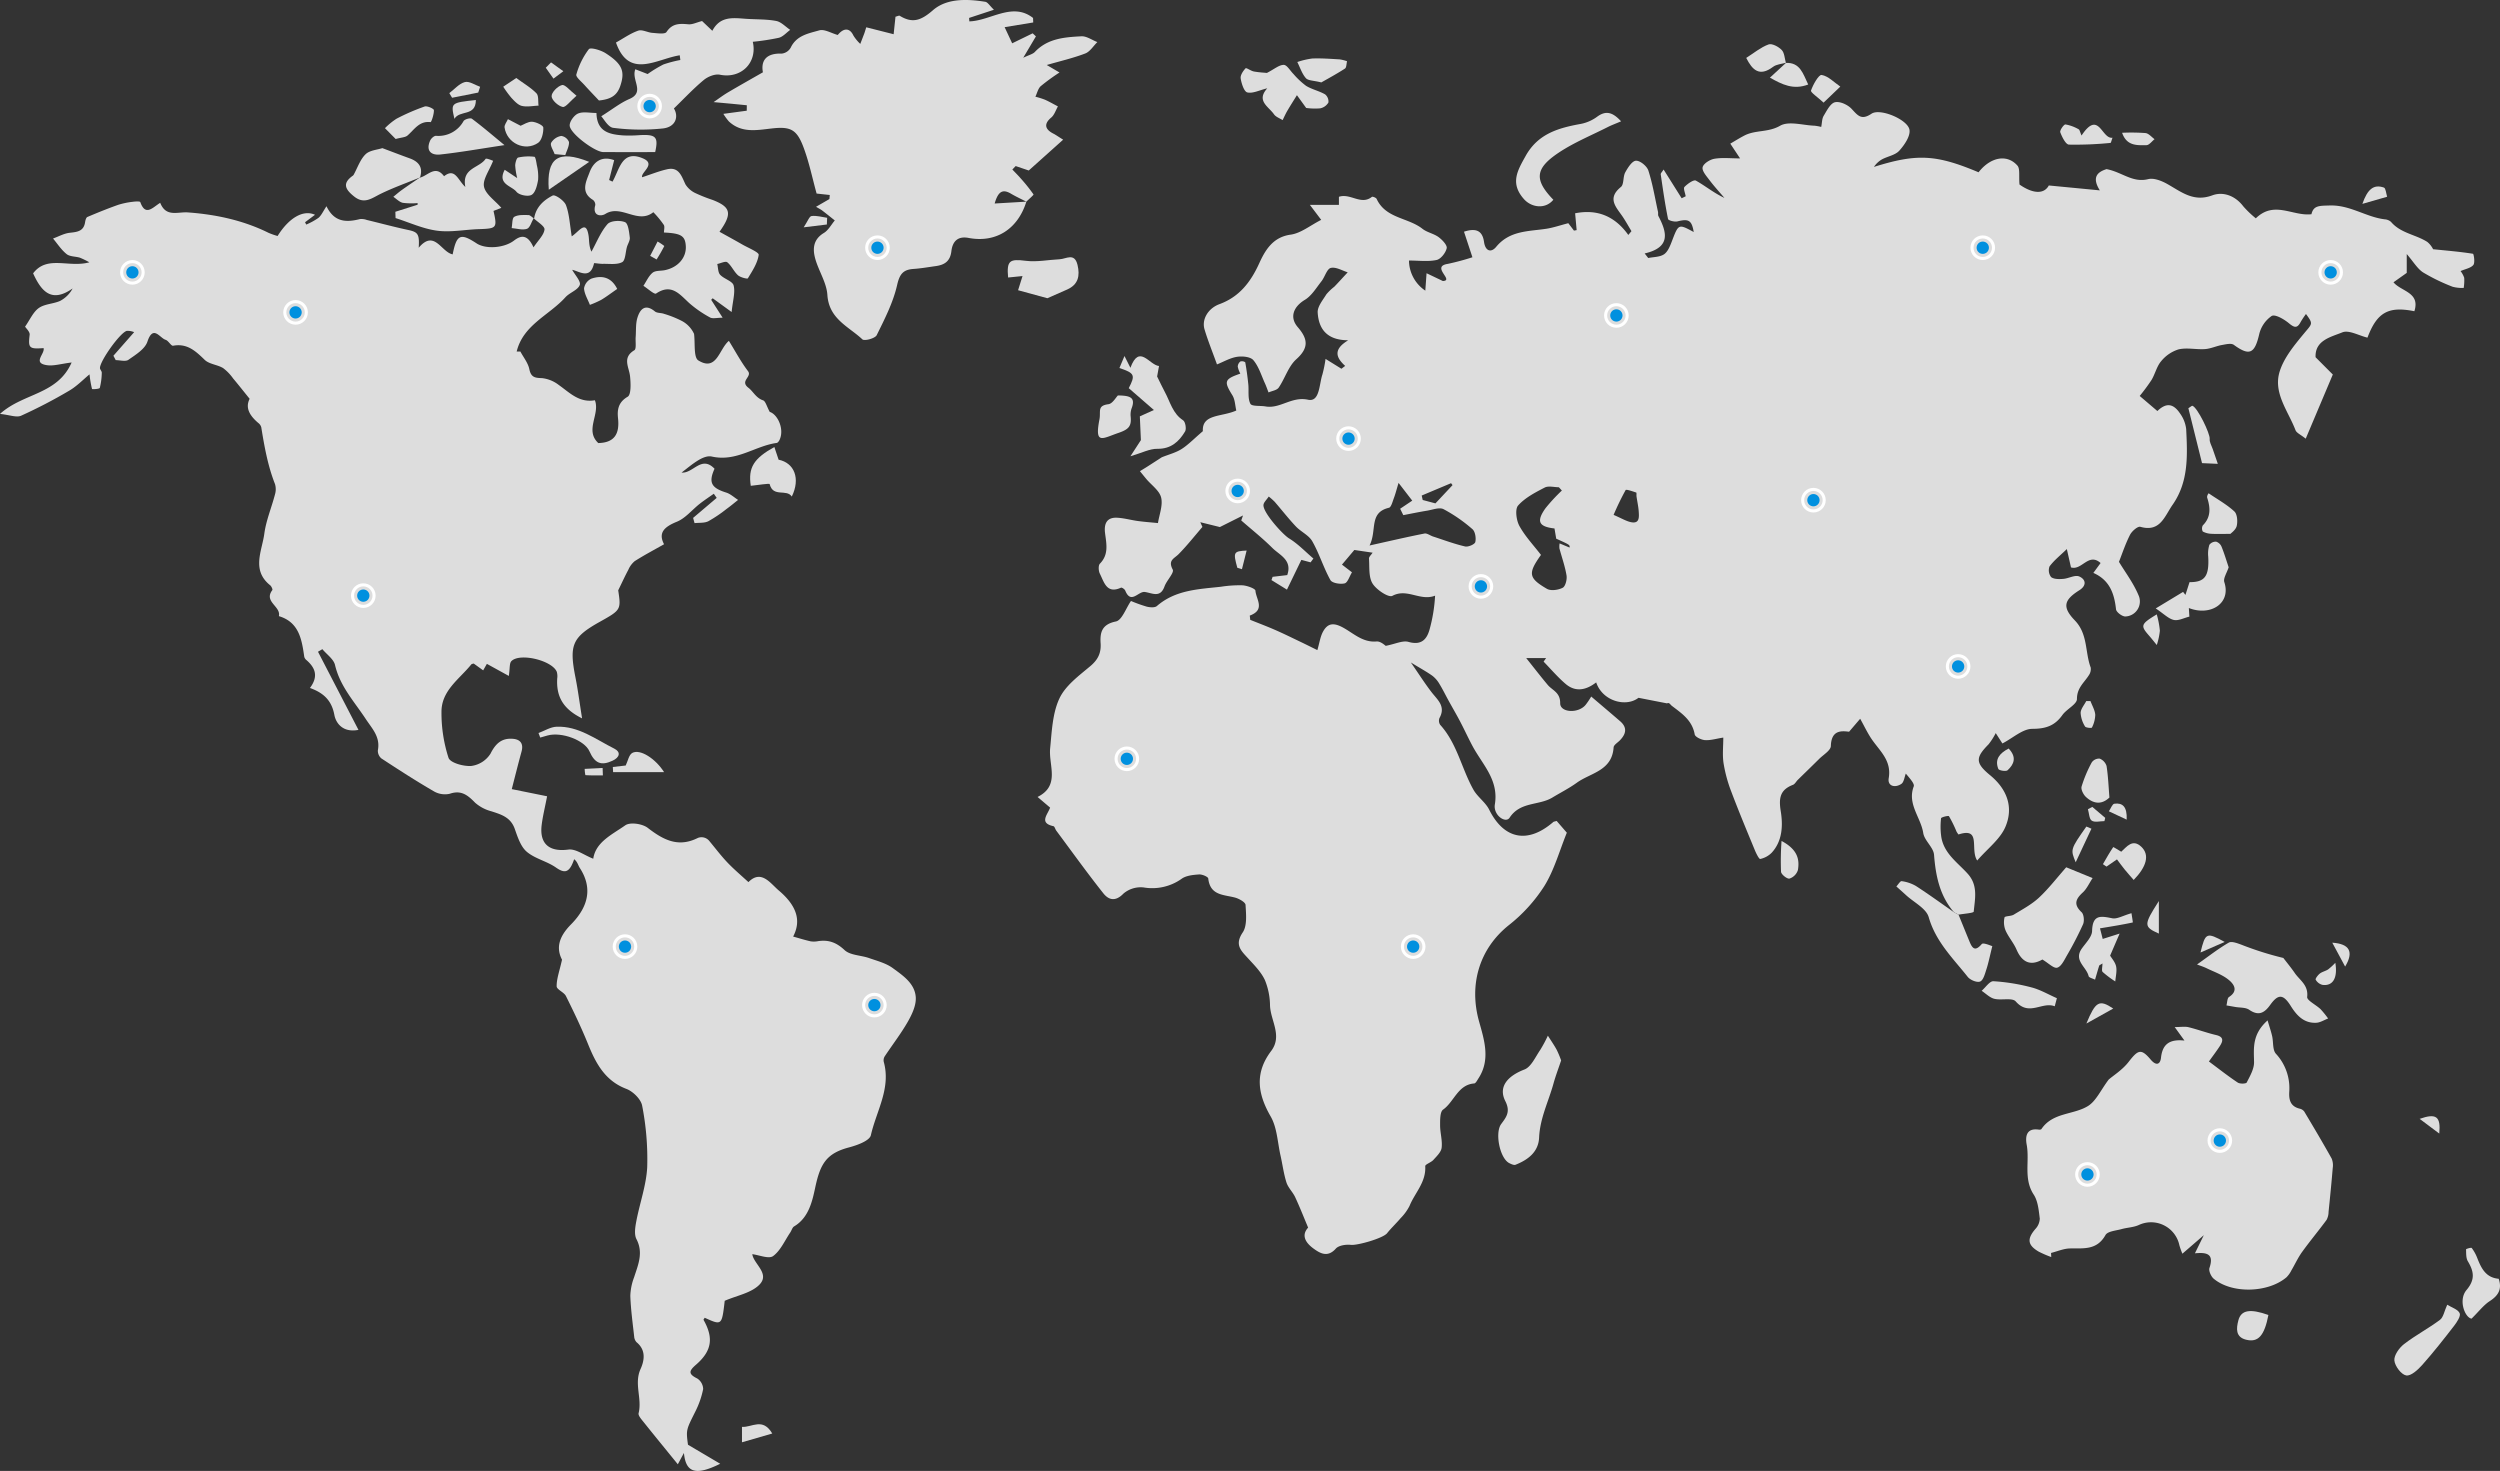 <svg xmlns="http://www.w3.org/2000/svg" xmlns:xlink="http://www.w3.org/1999/xlink" width="812" height="477.753" viewBox="0 0 812 477.753">
  <rect x="0" y="0" width="812" height="477.753" fill="#333333" stroke="none"/>
  <defs>
    <clipPath id="clip-path">
      <rect id="Rectangle_3076" data-name="Rectangle 3076" width="812" height="477.753" fill="none"/>
    </clipPath>
  </defs>
  <g id="Group_7086" data-name="Group 7086" transform="translate(-968 -5895.54)">
    <g id="Group_6997" data-name="Group 6997" transform="translate(968 5895.537)">
      <g id="Group_2361" data-name="Group 2361" transform="translate(0 0.003)" clip-path="url(#clip-path)">
        <path id="Path_1719" data-name="Path 1719" d="M1426.87,372.276c-4.6-5.342-5.924-11.744-6.458-18.64-.188-2.433-3.121-4.586-3.508-7.075-.79-5.089-5.246-9.391-3.093-15.13.275-.733-.64-1.928-2.57-4.172-.46,1.146-.6,2.772-1.443,3.342-2.014,1.371-4.556.776-4.108-1.852.972-5.7-2.815-8.739-5.454-12.559-1.388-2.007-2.429-4.262-3.817-6.745l-3.608,4.217c-2.666-.353-5.761-.468-5.918,4.646-.044,1.436-2.439,2.825-3.8,4.185-2.29,2.283-4.622,4.521-6.926,6.789-.541.532-.941,1.373-1.575,1.619-4.111,1.59-4.687,4.158-3.973,8.571.731,4.517.6,9.655-2.954,13.5a7.439,7.439,0,0,1-3.713,2.015c-.367.081-1.3-1.772-1.736-2.837-2.613-6.34-5.261-12.669-7.68-19.087a45.941,45.941,0,0,1-2.489-9.163c-.411-2.683-.085-5.482-.085-8.343-2.362.368-4.19.956-5.966.826-1.193-.088-3.178-1.033-3.325-1.865-.811-4.6-4.2-6.8-7.42-9.267-.548-.421-.833-1.2-1.558-.8l-9.278-1.814c-4.02,3.14-11.665,1.139-13.742-5-3.2,2.471-6.649,3.284-9.919.5-2.573-2.189-4.787-4.816-7.16-7.249l.806-1.144h-6.45c2.624,3.283,4.744,6.032,6.97,8.689,1.534,1.832,4.092,2.408,4.061,5.978-.026,3.038,5.812,3.414,8.218.574a24.943,24.943,0,0,0,1.864-2.754c3.34,2.848,6.379,5.413,9.389,8.014,2.421,2.092,1.916,4.174-.09,6.226-.721.738-1.975,1.47-2.028,2.27-.5,7.647-7.463,8.247-11.945,11.481-2.51,1.812-5.3,3.218-7.957,4.825-4.369,2.645-10.411,1.25-13.87,6.527-1.319,2.013-5.375-.854-4.8-4.3,1.321-7.95-3.979-12.893-7.184-18.836-1.444-2.677-2.7-5.454-4.118-8.148-1.2-2.285-2.508-4.51-3.752-6.77-.983-1.787-1.872-3.633-2.938-5.366a9.118,9.118,0,0,0-2.269-2.643c-1.809-1.3-3.781-2.367-7.019-4.347,2.683,3.88,4.569,6.845,6.7,9.618,1.934,2.518,4.73,4.595,2.591,8.426a2.419,2.419,0,0,0,.23,2.2c5.493,6.043,6.94,14.2,10.8,21.073,1.34,2.384,3.915,4.08,5.122,6.5,4.779,9.593,12.5,11.183,20.8,4.013.205-.178.554-.185,1.117-.358l3.3,3.818c-2.4,5.9-4.072,12.078-7.274,17.272a51.36,51.36,0,0,1-11.586,12.775c-9.543,7.635-12.994,19.233-9.665,31.192,1.641,5.894,3.832,12.44-.182,18.558-.4.611-.88,1.605-1.382,1.645-5.319.413-6.5,5.953-10.108,8.5-1.013.715-.964,3.348-.966,5.1,0,2.432.779,4.91.5,7.28-.168,1.419-1.617,2.764-2.688,3.96-.754.841-2.682,1.43-2.644,2.038.325,5.188-3.374,8.642-5.1,12.909a15.933,15.933,0,0,1-2.879,3.958c-1.423,1.68-3.046,3.19-4.419,4.908-1.313,1.641-9.611,4.006-11.734,3.774-1.62-.177-3.957.153-4.919,1.232-2.658,2.984-5.13,1.5-7.236-.034-2.343-1.709-4.177-4.146-1.746-6.8-1.467-3.481-2.736-6.738-4.213-9.894-.782-1.671-2.276-3.05-2.827-4.767-.9-2.815-1.263-5.808-1.921-8.71-.973-4.285-1.11-9.092-3.2-12.72-4.284-7.424-5.218-14.17.159-21.282,3.7-4.9-.154-9.781-.374-14.667a22.391,22.391,0,0,0-1.679-8.392c-1.249-2.645-3.477-4.865-5.491-7.067-2.281-2.493-4.4-4.36-1.7-8.372,1.485-2.2,1.093-5.934.923-8.94-.05-.887-2.131-2.041-3.456-2.393-3.679-.975-8.029-.636-8.659-6.179-.066-.584-1.991-1.4-3-1.326-1.92.137-4.139.343-5.634,1.4a16.48,16.48,0,0,1-12.369,2.819,8.664,8.664,0,0,0-6.544,2c-2.611,2.712-4.813,2.075-6.536-.1-5.272-6.639-10.219-13.544-15.283-20.354-.345-.464-.527-1.353-.914-1.438-4.768-1.051-1.911-3.722-1.083-6.033l-4.078-3.462c7.439-3.707,3.539-10.209,4.09-15.823.538-5.47.759-11.358,3-16.155,1.952-4.182,6.3-7.366,10.007-10.481,2.5-2.1,3.588-4.252,3.38-7.468-.231-3.582.453-6.153,4.962-7.071,1.972-.4,3.259-4.29,4.9-6.657a46.035,46.035,0,0,0,5.137,1.846c1.044.249,2.6.386,3.273-.2,6.046-5.246,13.491-5.461,20.778-6.265a38.928,38.928,0,0,1,7.061-.469c1.5.111,4.135,1.053,4.18,1.759.172,2.72,3.346,6.165-1.843,8.075q.075.69.15,1.381c2.7,1.087,5.426,2.111,8.091,3.279,2.784,1.22,5.514,2.567,8.259,3.88,1.823.871,3.629,1.778,5.452,2.673.7-2.366.949-4.4,1.866-6.046,1.518-2.731,3.433-2.919,6.425-1.3,3.406,1.84,6.43,4.934,10.929,4.539,1.335-.118,2.8,1.324,2.993,1.423,3.155-.616,5.508-1.822,7.382-1.287,3.961,1.131,5.855-.563,6.818-3.914a51.111,51.111,0,0,0,1.827-11.1c-4.849,1.893-9.056-2.519-13.88.065-1.216.651-5.174-1.961-6.434-4-1.313-2.12-.963-5.349-1.16-8.106-.04-.569.715-1.2,1.182-1.919l-5.936-.877-4.021,4.755,3.251,2.5c-.826,1.335-1.4,3.357-2.387,3.594-1.435.345-4.062-.081-4.619-1.08-2.245-4.03-3.6-8.575-5.879-12.583-1.13-1.988-3.684-3.082-5.337-4.832-2.417-2.56-4.59-5.358-6.9-8.026a21.039,21.039,0,0,0-1.909-1.688c-.7,1.079-1.656,1.886-1.716,2.755-.168,2.457,6.246,9.58,8.324,10.847,2.883,1.758,5.291,4.32,7.9,6.539l-.921,1.238-2.994-.806-4.681,9.667-5.026-3.1q.182-.53.364-1.061l4.753-.565c1.721-4.9-2.466-6.467-4.83-8.816-3.186-3.166-6.721-5.97-10.106-8.929l.573-1.621-7.516,3.764-6.355-1.573.688,1.536c-2.554,2.957-4.979,6.045-7.713,8.819-1.457,1.478-3.557,1.972-1.931,5.03.544,1.024-1.968,3.518-2.678,5.491-1.388,3.856-4.018,2.1-6.413,1.783-2.086-.273-4.478,4.119-6.334-.453-.184-.455-1.105-1.072-1.387-.943-4.658,2.14-5.479-1.813-6.865-4.564-.444-.882-.527-2.675.025-3.235,2.928-2.974,2.118-6.424,1.675-9.886-.4-3.1.561-5.241,4-5.031,2.241.136,4.449.764,6.686,1.07,2.071.283,4.159.431,6.493.664.416-2.718,1.645-5.723,1.036-8.274-.541-2.268-3.123-4.03-4.8-6.022-.709-.845-1.4-1.709-2.094-2.564.827-.508,1.661-1.006,2.479-1.529,1.6-1.023,3.2-2.061,4.635-2.991,2.262-.908,4.521-1.473,6.4-2.661,2.145-1.356,3.951-3.268,6.923-5.808-.321-5.657,6.1-4.561,10.86-6.708-.386-1.621-.4-3.545-1.256-4.93-2.8-4.53-2.673-5.242,2.567-7.057a8.1,8.1,0,0,1-.832-2.279,2.2,2.2,0,0,1,.855-1.664,1.853,1.853,0,0,1,1.58.264c.422,2.363.745,4.749.991,7.139.22,2.142-.224,4.583.677,6.331.47.912,3.214.569,4.919.868,4.759.835,8.48-3.339,13.823-2.176,3.8.827,3.582-5.03,4.641-8.162a40.468,40.468,0,0,0,1.031-5.1l5.156,3.2,1.217-.928c-2.986-2.7-3.978-5.333.99-8.327-7.084-.014-9.605-3.847-9.918-9.01-.116-1.918,1.675-4.036,2.826-5.918a16.646,16.646,0,0,1,2.559-2.449c1.264-1.3,2.473-2.649,4.366-4.69-1.711-.514-3.8-1.83-5.491-1.422-1.271.307-1.915,2.917-3.036,4.339-1.681,2.13-3.194,4.707-5.4,6.031-3.652,2.2-5.074,5.625-2.3,8.85,3.31,3.842,3.687,6.711-.479,10.449-2.558,2.294-3.661,6.208-5.7,9.192-.6.881-2.18,1.071-3.31,1.578-.383-.982-.719-1.985-1.157-2.941-1.177-2.566-2.006-5.454-3.757-7.53-.952-1.129-3.575-1.368-5.31-1.1-2.239.345-4.342,1.6-6.522,2.467-1.519-4.222-2.953-7.733-4.035-11.353-1-3.329,1.213-6.885,4.843-8.222,6.369-2.346,10.071-7.022,12.9-13.227,1.905-4.179,4.36-8.537,10.212-9.343,3.335-.459,6.392-3.014,9.933-4.806l-3.676-4.866h9.43v-2.622c3.719-1.262,7.187,2.83,10.705.024.227-.181,1.36.258,1.546.661,2.966,6.4,10.2,6.015,14.869,9.7,1.519,1.2,3.673,1.549,5.242,2.7,1.2.88,2.861,2.625,2.647,3.61-.326,1.5-1.918,3.535-3.284,3.826-2.789.594-5.785.178-8.965.178a11.9,11.9,0,0,0,5.3,9.778c.134-1.866.269-3.76.405-5.653l5.292,2.523c3.858-.127-4.013-4.681,1.579-5.558a79.332,79.332,0,0,0,8.027-2.154l-2.738-8.3c3.695-1.2,5.964-.538,6.508,3.313.425,3.009,2.29,3.615,3.95,1.6,4.408-5.343,10.512-4.978,16.325-5.876,2.216-.342,4.371-1.1,7.1-1.8l1.835,2.4.873-.15c-.156-1.729-.311-3.459-.493-5.469,7.074-1.4,12.83.825,17.273,7.034l1.024-1.226c-.922-1.532-1.79-3.1-2.778-4.588-2.075-3.122-5.317-5.975-.649-9.765,1.034-.839.63-3.31,1.407-4.736.837-1.536,2.237-3.734,3.479-3.795,1.341-.066,3.567,1.745,4.035,3.2,1.4,4.348,2.146,8.918,3.129,13.406.1.448-.061,1,.135,1.372,2.761,5.3,4.1,10.153-4.467,12.147l1.161,1.482c1.739-.362,3.762-.29,5.134-1.216,1.23-.83,1.951-2.677,2.541-4.217,2.177-5.688,2.121-5.71,7.1-3.011-.643-3.829-1.637-4.371-5.283-3.455-.946.237-2.964-.3-3.062-.782-.974-4.8-1.666-9.652-2.37-14.5-.05-.347.441-.774.927-1.565l5.865,9.33,1.312-.64c-.165-1.043-.827-2.577-.4-3.029.98-1.025,3-2.455,3.709-2.062,3.027,1.681,5.731,3.965,9.267,5.622-1.608-1.9-3.3-3.73-4.8-5.717-.987-1.311-2.53-3.025-2.28-4.227.245-1.181,2.345-2.51,3.8-2.763,2.568-.446,5.265-.125,8.369-.125l-3.177-4.792c1.534-.888,3.037-1.841,4.609-2.651,3.579-1.845,7.717-.941,11.552-3.157,2.818-1.628,7.376-.157,11.157-.024a15.531,15.531,0,0,1,2.21.4c.277-1.369.234-2.682.8-3.615,1.012-1.672,2.178-4.048,3.672-4.4,1.59-.374,4.113.793,5.374,2.124,2.02,2.133,3.132,3.86,6.488,1.6,2.787-1.881,11.787,1.9,12.33,5.218.339,2.062-1.638,4.943-3.3,6.785-1.315,1.46-3.767,1.82-5.633,2.825a7.758,7.758,0,0,0-2.6,2.445c13.888-4.351,20.092-4.086,33.971,1.749,3.845-4.933,9.235-6.023,12.623-2.174.909,1.033.425,3.335.68,6.156,4.428,3.077,7.988,3.159,9.52.3l16.568,1.592c-2.871-4.552-.389-6.08,2.175-6.9,4.987.928,8.444,4.53,13.521,3.253,1.849-.465,4.366.539,6.2,1.567,4.581,2.563,8.526,5.966,14.622,3.7,3.488-1.294,7.431.059,10.084,3.572a32.765,32.765,0,0,0,4.063,3.886c6-5.85,11.92-.622,18.064-1.326.668-2.894,2.594-2.737,5.922-2.843,6.6-.21,11.752,3.735,17.836,4.49a3.446,3.446,0,0,1,2.088.839c3.142,3.7,8,4.091,11.777,6.5a7.335,7.335,0,0,1,1.9,2.382c4.647.469,8.815.815,12.937,1.471.273.043.729,2.882.137,3.624-.817,1.025-2.552,1.292-4.159,2a7.371,7.371,0,0,1,1.187,2.2,15.181,15.181,0,0,1-.169,3.268,12.066,12.066,0,0,1-3.562-.363,61.7,61.7,0,0,1-9.606-4.654c-1.885-1.221-3.139-3.45-5.332-5.984v6.121l-4.309,3.055c2.532,3.036,8.748,3.223,6.787,9.4-8.547-1.735-12.17.466-15.236,8.579-2.83-.681-6.037-2.578-8.164-1.715-3.733,1.513-8.924,2.581-8.69,8.076l5.6,5.615-8.8,20.84c-1.644-1.327-2.972-1.854-3.32-2.768-2.356-6.183-7.292-12.055-5.16-18.991,1.393-4.528,4.776-8.6,7.876-12.353,2.745-3.325,3.125-3.069.687-6.39a28.573,28.573,0,0,0-1.724,2.593c-1.109,2.129-2.051,1.889-3.806.425-1.574-1.313-4.482-3.013-5.614-2.372a10,10,0,0,0-4.058,5.981c-1.465,6.287-3.165,7.088-8.237,3.4-.851-.62-2.584-.179-3.862.05-1.852.331-3.641,1.2-5.491,1.326-2.853.2-5.847-.538-8.567.087a11.747,11.747,0,0,0-5.669,3.838c-1.444,1.67-1.959,4.137-3.132,6.1a63.043,63.043,0,0,1-3.844,5.2l5.74,4.893c2.793-2.691,5.1-2.592,7.379.815a10.735,10.735,0,0,1,1.977,5.066c.417,8.5.84,17.054-4.409,24.561-2.617,3.742-4.021,9-10.474,7.165-.852-.242-2.75,1.41-3.363,2.608-1.5,2.934-2.535,6.116-3.588,8.769,2.007,3.334,4.676,6.848,6.335,10.8a4.883,4.883,0,0,1-4.279,6.945c-1.048,0-2.911-1.405-3.011-2.324-.56-5.141-2.079-9.5-7.365-11.827l2.354-3.209c-3.946-3.5-6.07,2.512-9.617,1.421-.38-1.679-.8-3.524-1.345-5.955-2.173,2.1-4.157,3.666-5.617,5.63a3.585,3.585,0,0,0,.511,3.469c.922.72,2.587.685,3.906.588,1.777-.13,3.84-1.381,5.217-.791,2.074.889,2.574,2.876.036,4.48-4.972,3.142-5.653,5.438-1.457,9.8,4.3,4.466,3.266,10.29,5.155,15.31a3.486,3.486,0,0,1-.632,2.535c-1.521,2.408-3.847,4.074-3.836,7.678.005,1.718-3.35,3.26-4.735,5.211-2.487,3.5-5.406,4.467-9.748,4.477-3.149.007-6.292,2.96-9.733,4.753l-2.162-3.368a21.89,21.89,0,0,1-2.311,3.623c-4.277,4.33-4.383,6.055.5,10.074,5.522,4.547,7.657,10.418,4.943,16.777-1.711,4.007-5.741,6.989-9.155,10.919-2.419-3.658,1.468-10.942-6.087-8.459a9.55,9.55,0,0,1-.634-.959,40.312,40.312,0,0,0-2.443-4.976c-.177-.272-2.526.309-2.57.663a23.177,23.177,0,0,0,.023,5.7c.709,5.642,5.306,8.615,8.654,12.346,3.4,3.791,2.314,8.092,1.933,12.268-.044.485-3.208.674-4.925,1l-1.507-.809M1250.93,238.6l-4.442-5.762c-.671,2.213-1.018,3.617-1.527,4.956-.425,1.12-.862,2.944-1.6,3.121-6.623,1.579-3.8,7.364-6.294,12.252,6.841-1.518,12.313-2.8,17.824-3.881.843-.165,1.856.655,2.807.966,3.454,1.126,6.875,2.408,10.4,3.23,1.007.235,3.13-.683,3.313-1.434.312-1.28-.033-3.42-.934-4.187a50.091,50.091,0,0,0-9.367-6.485c-1.355-.7-3.542.185-5.33.477-2.595.424-5.172.965-7.756,1.457l-1.02-2.078,3.928-2.633m48.6-3.279-.975-1.07c-1.55,0-3.367-.533-4.6.1-3.089,1.6-6.382,3.3-8.64,5.834-1.053,1.183-.587,4.793.407,6.614,1.841,3.374,4.577,6.242,7.023,9.427-4.245,5.958-4.139,7.49,1.923,11.013,1.288.749,3.686.394,5.135-.344.882-.449,1.449-2.69,1.243-3.973-.483-2.988-1.534-5.878-2.316-8.819a6.744,6.744,0,0,1,.058-1.61l3.245,1.353c.1-.882.1-.882-4.343-2.888-.171-1.006-.367-2.172-.561-3.318-5.147-.589-5.968-2.3-2.9-6.6a57.5,57.5,0,0,1,5.3-5.722m16.8,7.91c2.65,1.144,4.068,2.03,5.6,2.359,2.846.61,2.681-1.6,2.566-3.4-.105-1.641-.48-3.264-.716-4.9-.065-.452.053-1.267-.1-1.316-1.17-.375-3.246-1.133-3.45-.791a88.2,88.2,0,0,0-3.9,8.05M1254,236.943l.332,1.446,4.132,1.1,5.554-5.929-.48-.628L1254,236.943" transform="translate(-792.234 -75.992)" fill="#ddd"/>
        <path id="Path_1720" data-name="Path 1720" d="M173.477,216.515c.532-3.722,3.12-6.027,6.033-7.508.8-.405,3.763,1.651,4.32,3.129,1.1,2.929,1.222,6.241,1.871,10.13,2.513-1.7,4.637-5.444,5.462-.279.256,1.6.039,3.281.939,5.257,1.679-3.03,2.986-6.4,5.2-8.938,1-1.144,4.09-1.321,5.71-.644,1.035.433,1.319,3.206,1.543,4.981.121.961-.617,2.023-.919,3.054-.5,1.713-.485,4.383-1.552,4.944-1.739.914-4.173.493-6.317.554-.979.028-2.793-.33-2.824-.189-1.215,5.461-4.805,2.579-7.1,2.126.89,1.642,2.9,3.766,2.465,4.926-.638,1.683-3.277,2.457-4.663,3.992-5.288,5.861-13.717,8.953-15.829,17.627l1.2-.007c1,1.89,2.477,3.68,2.9,5.7.555,2.672,1.785,2.883,4.113,2.942a10.8,10.8,0,0,1,5.448,2.216c3.549,2.494,6.635,5.879,11.744,4.97,1.754,4.531-3.361,9.7,1.1,13.905,5.324-.121,6.952-3.046,6.416-8.051-.3-2.765.066-5.2,3.132-7,1.156-.677,1.007-4.375.771-6.623-.315-3.015-2.638-6.05,1.4-8.479.714-.43.313-2.783.425-4.249.161-2.1-.036-4.322.564-6.288.873-2.86,2.548-4.631,5.674-2.072.713.584,1.967.433,2.921.772a33.6,33.6,0,0,1,5.88,2.348,8.981,8.981,0,0,1,3.923,4.173c.4,2.977-.2,7.648,1.389,8.629,6,3.7,6.717-3.7,9.927-6.354,2.135,3.442,3.924,6.833,6.209,9.831,1.436,1.884-2.813,3.156.157,5.424,1.524,1.165,2.444,3.3,4.729,4.057.816.272,1.181,1.952,2.175,3.759,2.642.839,4.849,5.741,3.144,9.174-.184.371-.553.863-.888.91-7.062.966-13.049,6.212-21.043,4.422-2.92-.654-6.739,2.847-9.856,5.2,3.782.365,6.443-5.72,10.711-1.24-2.019,4.468-1.046,6.221,3.788,7.735,1.4.437,2.582,1.57,3.865,2.384-1.23.972-2.428,1.988-3.7,2.9a44.52,44.52,0,0,1-5.978,4.037c-1.28.636-2.962.434-4.464.609l-.471-1.7,7.662-6.5-.937-1.353c-1.534,1.091-3.113,2.124-4.593,3.286-2.479,1.947-4.621,4.675-7.4,5.806-4.088,1.662-6.141,3.573-4.169,7.314-3.425,1.944-6.562,3.594-9.544,5.5a7.534,7.534,0,0,0-2.07,2.831c-1.025,1.89-1.915,3.856-3.275,6.636.948,6.272.886,6.4-5.91,10.19-9.026,5.038-10.076,7.524-7.981,18.083.806,4.064,1.335,8.184,2.156,13.316-6.474-3.183-8.387-7.4-8.077-12.936a5.235,5.235,0,0,0-.142-2.193c-1.529-3.694-12.008-6.24-14.739-3.459-.685.7-.451,2.33-.839,4.809l-7.127-3.924-1.2,2.111c-1.023-.735-2.054-1.475-3.08-2.218-.266.094-.636.106-.791.3-3.862,4.792-9.765,8.5-9.673,15.546a47.289,47.289,0,0,0,2.283,14.771c.578,1.655,4.9,2.834,7.4,2.653a8.732,8.732,0,0,0,6.237-3.989c1.7-3.4,3.758-5.147,7.357-4.823,2.365.214,3.422,1.592,2.724,4.142-1.164,4.25-2.223,8.53-3.17,12.193l11.475,2.322c-.716,3.719-1.419,6.511-1.766,9.347-.76,6.223,2.6,8.779,8.669,7.965,2.39-.321,5.1,1.8,8.087,2.975.805-5.455,6.116-7.833,10.4-10.852,1.571-1.107,5.555-.522,7.295.822,5.054,3.906,9.889,6.477,16.247,3.287a3.245,3.245,0,0,1,3.729.946c1.955,2.348,3.8,4.806,5.9,7.014,2.116,2.227,4.483,4.207,6.828,6.378,4.176-4.2,7.115.394,9.884,2.739,6.156,5.215,7.19,10.065,4.644,14.943,1.814.507,3.718,1.111,5.658,1.549a6.856,6.856,0,0,0,2.441-.056c3.348-.493,5.9.372,8.578,2.881,1.86,1.744,5.3,1.672,7.97,2.609,2.65.931,5.536,1.659,7.744,3.285,3.263,2.4,7.152,4.962,7.435,9.466.161,2.571-1.195,5.49-2.541,7.855-2.246,3.945-5.056,7.556-7.564,11.351a2.462,2.462,0,0,0-.282,1.788c2.375,8.583-2.431,15.965-4.191,23.79-.408,1.813-4.488,3.277-7.115,3.97-7.275,1.918-9.3,5.276-10.924,12.847-.957,4.453-2.067,9.938-6.884,12.8-.6.355-.825,1.333-1.27,1.99-1.787,2.636-3.151,5.882-5.559,7.649-1.4,1.026-4.487-.331-6.77-.61.461,3.26,6.008,6.412,2.134,10.087-2.719,2.579-7.108,3.337-11.088,5.053-.929,8.041-.929,8.041-6.494,5.509-.134.24-.445.583-.376.706,3.289,5.828,2.731,10.05-2.452,14.545-2.355,2.043-2.539,3.02.4,4.479a4.219,4.219,0,0,1,1.922,3.434,28.781,28.781,0,0,1-2.615,7.447c-2.881,5.79-2.97,5.744-2.317,10.631l10.469,6.181c-7.974,3.942-11.17,2.94-11.783-3.511l-1.983,3.683c-3.965-4.882-7.618-9.339-11.214-13.843-.66-.827-1.713-2.007-1.526-2.749,1.193-4.741-1.533-9.553.632-14.342,1.3-2.871,1.785-6.193-1.3-8.72a3,3,0,0,1-.774-1.855c-.486-4.383-1.087-8.768-1.249-13.167a18.438,18.438,0,0,1,1.229-6.063c1.3-4.069,3.072-7.921.771-12.378-.8-1.542-.414-3.932-.053-5.833,1.115-5.883,3.238-11.677,3.542-17.581a90.13,90.13,0,0,0-1.636-19.9c-.369-2.123-2.972-4.677-5.119-5.493-6.906-2.626-9.894-8.21-12.457-14.537-2.151-5.309-4.632-10.488-7.184-15.613-.637-1.281-3.01-2.121-3.02-3.179-.023-2.445.912-4.9,1.745-8.635-1.859-3.586-1.256-7.235,2.9-11.443,5.966-6.034,6.9-12.155,2.886-18.337-.576-.888-.762-2.039-1.849-2.86-1.537,4.516-3.072,4.684-5.934,2.685-2.935-2.05-6.795-2.837-9.472-5.121-1.967-1.679-2.952-4.781-3.888-7.427-1.339-3.785-4.392-4.666-7.615-5.708A12.92,12.92,0,0,1,154.3,406.2c-2.385-2.449-4.509-4.175-8.24-2.883a7.117,7.117,0,0,1-5.217-.846c-5.765-3.35-11.381-6.972-16.962-10.635a3.228,3.228,0,0,1-1.147-2.655c.85-4.361-1.9-7.052-3.979-10.214-3.668-5.579-8.321-10.549-9.934-17.456-.454-1.945-2.7-3.457-4.117-5.167l-1.42.838,13.143,25.376c-5.112,1-7.343-2.258-7.818-4.825-.874-4.724-3.482-7.179-7.939-8.785,2.828-3.765,1.73-6.551-1.075-9a2.153,2.153,0,0,1-.77-1.112c-.806-5.673-1.7-11.261-8.247-13.221.748-3.171-5.005-4.66-2.128-8.452.169-.222-.288-1.239-.7-1.57-6.139-4.925-2.656-11.123-1.9-16.75.579-4.312,2.34-8.451,3.449-12.7a5.905,5.905,0,0,0,.03-3.395c-2.349-5.961-3.456-12.208-4.472-18.492a2.613,2.613,0,0,0-.936-1.357c-2.691-2.275-4.38-4.851-2.836-7.866-1.981-2.449-3.643-4.569-5.378-6.624a14.738,14.738,0,0,0-3.267-3.375c-1.876-1.115-4.5-1.242-5.974-2.676-2.957-2.877-5.7-5.408-10.232-4.567-.667.124-1.508-1.634-2.447-1.924-1.911-.591-4.038-4.994-5.912.609-.809,2.42-3.831,4.246-6.16,5.883-.947.665-2.723.11-4.121.11l-.76-1.424,6.736-7.664a5.493,5.493,0,0,0-2.384-.423c-2.158.558-8.653,9.655-8.719,12.038-.014.514.614,1.051.588,1.558a21.089,21.089,0,0,1-.642,4.931c-.109.365-2.481.5-2.527.342a34.569,34.569,0,0,1-.807-4.743c-2.009,1.647-4.092,3.839-6.589,5.3A163.329,163.329,0,0,1,6.854,280.52c-1.5.671-3.691-.258-6.854-.587,7.62-6.876,18.606-6.148,23.266-16.7-3.537.431-5.846,1.192-8,.879-4.875-.708-.594-3.692-1.112-5.55-4.739.356-5.036-.05-4.52-4.341.114-.948-1.15-2.067-1.49-2.63,1.6-2.277,2.632-4.759,4.469-6.055,1.9-1.342,4.683-1.317,6.9-2.3a9.625,9.625,0,0,0,4.073-4.049c-6.89,4.855-10.188.9-12.829-4.91,4.561-6,11.557-1.714,18.264-3.584a25.85,25.85,0,0,0-3.079-1.5c-1.434-.437-3.229-.311-4.3-1.164-1.718-1.368-2.97-3.342-4.419-5.06,1.813-.653,3.589-1.669,5.45-1.869,2.447-.262,4.54-.478,4.979-3.512.084-.58.331-1.448.735-1.62,3.274-1.393,6.577-2.728,9.928-3.918a25.088,25.088,0,0,1,4.719-1c.858-.127,2.424-.22,2.536.091,1.685,4.72,4.015,1.741,6.463.227,1.9,4.774,5.629,2.869,9.052,3.124,9.049.673,17.9,2.54,26.165,6.641a23.467,23.467,0,0,0,2.913,1.017c3.648-5.854,8.31-8.651,12.154-6.891l-3.234,2.415.382.763a21.382,21.382,0,0,0,3.975-2.187c.974-.827,1.529-2.165,2.6-3.769,2.548,5.282,6.511,5.271,10.866,4.174a4.968,4.968,0,0,1,2.2.276c4.492,1.081,8.956,2.294,13.472,3.26,3.122.668,3.719,1.316,3.417,5.776,5.119-6.069,7.3,1.426,11.033,2.147,1.278-6.493,2.528-7.007,7.764-3.572,3.034,1.99,9.011,1.5,12.135-.892,2.209-1.69,4.365-2.22,6.358,2.183,1.566-2.36,3.358-3.98,3.569-5.792.125-1.066-2.26-2.435-3.516-3.669Z" transform="translate(0 -145.496)" fill="#ddd"/>
        <path id="Path_1721" data-name="Path 1721" d="M878.277,65.5c-2.776,8.923-9.889,13.473-18.772,11.782-3.633-.691-5.226,1.278-5.579,4.306-.388,3.326-2.273,4.452-5.076,4.843-2.4.335-4.791.758-7.2.922-3.334.227-4.519,1.582-5.35,5.237-1.287,5.658-4.035,11.026-6.632,16.277-.522,1.055-3.99,1.98-4.649,1.362-4.452-4.176-10.865-6.6-11.369-14.436-.255-3.961-2.8-7.722-3.922-11.686-.922-3.255-.706-6.335,2.774-8.429,1.463-.881,2.388-2.687,3.557-4.072-1.365-1.081-2.718-2.177-4.1-3.235-.451-.345-.974-.592-2-1.2l4.351-2.516q.056-.659.113-1.318l-4.27-.464c-1.382-4.965-2.455-10.34-4.391-15.372-2.169-5.638-4.323-6.44-10.284-5.76-4.8.547-9.729,1.542-13.826-2.3a18.917,18.917,0,0,1-1.792-2.456l7.6-1.026q.01-.885.021-1.769c-1.7-.166-3.4-.336-5.1-.5-1.9-.178-3.792-.346-5.689-.519,1.534-1.047,3.018-2.181,4.61-3.126,3.584-2.127,7.221-4.161,11.406-6.559-.721-3.89,1.187-6.248,6.1-6.07a3.863,3.863,0,0,0,2.912-1.9c1.9-4.044,5.848-4.651,9.3-5.651,1.66-.481,3.842.9,6,1.5,1.908-2.352,3.885-2.381,5.093.2a13.741,13.741,0,0,0,2.222,2.7c.434-1.13.874-2.258,1.3-3.392.151-.4.265-.824.641-2.008l8.894,2.253c.162-1.533.379-3.592.6-5.688.575-.131,1.129-.452,1.4-.289,4.165,2.537,6.909,1.526,10.784-1.836C852.426-.57,858.984-.372,864.944.588c.787.127,1.416,1.264,2.8,2.581L859.68,5.826q.04.56.079,1.122c6.891-.192,13.982-6.389,20.69-1.115q.029.733.058,1.465l-9.286,1.527,2.451,5.244,6.657-3.244,1.054.992-4.122,6.948c1.895-.924,3.094-1.169,3.792-1.906,4.172-4.4,9.672-4.776,15.079-5.068,1.7-.092,3.468,1.214,5.2,1.879-1.293,1.269-2.376,3.105-3.92,3.7-3.926,1.505-8.057,2.454-12.516,3.744l4.148,2.433a65.038,65.038,0,0,0-6.1,4.445c-.876.8-1.172,2.261-1.731,3.423a26.318,26.318,0,0,1,3.094.968c1.444.644,2.819,1.447,4.223,2.182-.7,1.226-1.153,2.767-2.164,3.614-2.362,1.981-2.215,3.751.722,5.243.667.339,1.28.787,3.143,1.95L879.055,55.38l-4.246-1.439-1.084,1.116c.895.946,1.825,1.86,2.676,2.844a54.133,54.133,0,0,1,4.2,5.249c.113.17-1.513,1.542-2.333,2.356-1.651-.849-3.342-1.628-4.941-2.568-2.4-1.411-4.108-1.25-5.344,3.165l10.294-.607" transform="translate(-544.916 -0.003)" fill="#ddd"/>
        <path id="Path_1722" data-name="Path 1722" d="M2283.683,1091.3c.6,2.041,1.128,3.561,1.482,5.122.435,1.908.1,4.4,1.194,5.672a16.409,16.409,0,0,1,4.369,12.229c-.182,2.737.338,4.88,3.338,5.63a2.565,2.565,0,0,1,1.508.918c3.028,5.058,6.035,10.13,8.912,15.276a5.787,5.787,0,0,1,.354,3.1c-.39,4.75-.863,9.493-1.353,14.234a5.558,5.558,0,0,1-.645,2.613c-2.583,3.508-5.384,6.852-7.932,10.384-1.349,1.87-2.322,4.02-3.5,6.019a8.562,8.562,0,0,1-1.568,2.215c-5.989,5.118-17.778,5.419-23.66.479-.865-.726-1.692-2.573-1.378-3.495,1.542-4.546-.786-5.138-4.727-4.752.881-1.794,1.639-3.333,2.9-5.9l-6.966,6.026a25.05,25.05,0,0,1-.97-2.709,9.4,9.4,0,0,0-13.209-6.6c-1.714.77-3.735.8-5.575,1.318-1.824.515-4.523.684-5.228,1.94-2.787,4.967-7.113,4.269-11.5,4.342-2.068.034-4.123.951-6.183,1.467q.039.665.076,1.33a34.622,34.622,0,0,1-4.092-1.766c-3.634-2.133-3.821-4.132-1.077-7.343a5.174,5.174,0,0,0,1.438-3.374c-.335-2.664-.58-5.678-1.971-7.8-3.383-5.155-1.282-10.85-2.28-16.2-.512-2.743-.066-5.488,3.921-4.907.282.041.742,0,.865-.184,3.677-5.455,10.341-4.553,15.093-7.462,2.651-1.623,4.162-5.175,6.757-8.615,1.585-1.364,4.467-3.161,6.435-5.694,3.138-4.038,4.094-4.458,7.225-.765,1.736,2.048,3.083,1.622,3.328-.645.48-4.442,2.831-6.076,7.622-5.559l-3.178-4.387c2.049,0,3.336-.239,4.5.046,3,.737,5.92,1.839,8.928,2.541,2.614.609,2.292,1.975,1.2,3.643-1.035,1.583-2.183,3.089-3.511,4.951,3.367,2.5,6.281,4.807,9.364,6.849.716.474,2.694.411,2.916-.026,1.064-2.088,2.417-4.4,2.383-6.611-.069-4.536-.708-9,4.4-13.557" transform="translate(-1547.171 -759.868)" fill="#ddd"/>
        <path id="Path_1723" data-name="Path 1723" d="M677.843,213.669l3.723,5.8c-1.887,0-3.236.408-4.1-.078a36.612,36.612,0,0,1-6.736-4.655c-3.148-2.867-5.773-6.484-10.78-3.118-.581.391-2.713-1.61-4.127-2.5.967-1.451,1.7-3.2,2.981-4.25.934-.76,2.608-.563,3.945-.831,4.284-.859,7.072-4.058,6.848-7.835-.2-3.3-1.5-4.146-7.1-4.4,0-.839.325-1.912-.063-2.5a30.981,30.981,0,0,0-3.384-4.1c-5.054,4.048-10.435-2.662-15.582.562-1.413.885-4.284.691-3.273-2.866a2.008,2.008,0,0,0-.776-1.7c-4.148-2.5-2.132-6.09-1.089-8.925,1.211-3.294,3.8-5.5,8-3.971l-1.639,6.445,1.1.531c2.294-3.978,3.033-10.442,9.844-7.573,4.516,1.9-.792,4.574-.216,6.142,2.846-.926,5.438-1.991,8.13-2.592,3.841-.857,4.653,2.235,5.943,4.922a7.629,7.629,0,0,0,3.326,2.872,50.168,50.168,0,0,0,5.49,2.168c5.861,2.292,6.511,4.351,2.236,10.342,2.53,1.409,4.974,2.731,7.38,4.12,1.911,1.1,5.471,2.536,5.35,3.388-.38,2.676-2.058,5.207-3.52,7.613-.166.273-2.427-.284-3.233-1.012-1.33-1.2-2.077-3.094-3.455-4.2-.579-.464-2.138.336-3.252.561.287,1.192.219,2.727.939,3.5,1.281,1.378,4.009,2.039,4.375,3.467.583,2.271-.276,4.925-.647,8.634l-6.153-4.47-.49.5" transform="translate(-446.847 -116.28)" fill="#ddd"/>
        <path id="Path_1724" data-name="Path 1724" d="M679.882,31.5c-7.577,1.19-16.494,7.872-20.713-4.148,2.553-1.415,4.767-3.022,7.233-3.855,1.305-.441,3.039.606,4.6.718s4.058.511,4.583-.285c1.915-2.9,4.338-2.736,7.147-2.5,1.266.106,2.6-.6,4.4-1.059l3.336,3.171c2.52-4.819,6.7-4.2,10.817-3.9,3.306.241,6.671.094,9.906.7,1.643.307,3.056,1.89,4.573,2.9-1.222.887-2.333,2.217-3.689,2.569a76.637,76.637,0,0,1-8.468,1.3c1.577,6.851-3.872,12.084-10.66,10.7-1.6-.327-3.893.583-5.245,1.7-3.369,2.789-6.38,6.026-9.719,9.261,1.6,2.561.667,5.99-3.525,6.485a69.757,69.757,0,0,1-16.165-.194c-1.683-.2-3.082-2.912-3.909-3.758,3.62-2.264,6.209-4.358,9.144-5.614,5.2-2.224.535-6.155,1.926-9.655l4,1.553a40.493,40.493,0,0,1,5.119-3.111,38.892,38.892,0,0,1,5.5-1.449l-.189-1.525" transform="translate(-459.101 -13.539)" fill="#ddd"/>
        <path id="Path_1725" data-name="Path 1725" d="M436.748,175.848c2.581-.627,5-4.23,7.823-.453,3.583-2.833,4.418,1.182,6.913,3.483-1.209-6.234,4.488-6.061,6.575-9.114.232-.34,2.189.541,2.45.613-1.244,3.2-3.424,6.066-2.965,8.388.487,2.467,3.476,4.422,5.628,6.893l-2.537,1c1.248,5.571,1.074,5.731-4.8,5.922-4.527.147-9.135,1.1-13.552.5-4.584-.619-8.981-2.67-13.46-4.095l-.07-2.048,7.223-2.284q.007-.268.014-.536a22.781,22.781,0,0,1-4.812-.085c-1.114-.245-2.062-1.275-3.084-1.956.919-.743,1.806-1.533,2.766-2.218,1.93-1.377,3.9-2.7,5.852-4.04a.481.481,0,0,0,.037.032" transform="translate(-300.342 -118.154)" fill="#ddd"/>
        <path id="Path_1726" data-name="Path 1726" d="M2193.609,957.488c-3.716,2.135-6.547,1.064-8.4-3.227-.939-2.178-2.6-4.035-3.558-6.207a7.047,7.047,0,0,1-.344-4.215c.121-.509,2.093-.368,2.991-.915,2.809-1.709,5.787-3.292,8.178-5.507,3.12-2.89,5.741-6.338,8.877-9.885l8.57,3.511c-1.148,1.733-1.9,3.487-3.173,4.655-2.34,2.148-3.1,3.906-.406,6.434.749.7.94,2.839.476,3.909a108.835,108.835,0,0,1-5.262,10.165c-.847,1.5-1.833,3.584-3.141,3.94-1.127.307-2.8-1.462-4.811-2.658" transform="translate(-1530.242 -645.84)" fill="#ddd"/>
        <path id="Path_1727" data-name="Path 1727" d="M2391.228,1014.78c3.772-2.66,6.9-5.124,10.3-7.092.945-.547,2.776.186,4.09.654a103.476,103.476,0,0,0,13.65,4.317c1.241,1.624,2.551,3.2,3.705,4.884,1.63,2.381,4.484,3.912,4.034,7.772-.131,1.131,2.9,2.574,4.365,3.995a30.255,30.255,0,0,1,2.439,3.014c-1.281.484-2.543,1.319-3.844,1.385-3.953.2-6.3-2.27-8.29-5.453-2.441-3.9-4.088-3.956-6.673-.344-1.889,2.638-3.785,3.676-6.826,1.58-1.177-.812-3.009-.644-4.544-.918-.948-.169-1.9-.331-2.845-.5.265-.941.235-2.348.841-2.741,3.169-2.051,1.514-4.245-.148-5.592-2.04-1.654-4.68-2.554-7.088-3.719-1.025-.5-2.119-.84-3.161-1.246" transform="translate(-1677.639 -701.516)" fill="#ddd"/>
        <path id="Path_1728" data-name="Path 1728" d="M1651.135,1115.659c-.912,2.732-1.814,5.092-2.486,7.518-1.611,5.821-4.392,11.268-4.667,17.529-.207,4.714-3.635,7.241-7.657,8.835-.532.211-1.4-.21-2.022-.52-3.091-1.541-4.738-9.83-2.655-12.678,1.606-2.2,3.14-3.946,1.363-7.454-2.37-4.679.73-8.176,6.208-10.284,2.194-.845,3.559-4.093,5.134-6.366a43.655,43.655,0,0,0,2.475-4.619c.962,1.521,2,3,2.86,4.576a32.268,32.268,0,0,1,1.447,3.464" transform="translate(-1144.079 -771.233)" fill="#ddd"/>
        <path id="Path_1729" data-name="Path 1729" d="M1230.618,387.394c.959,1.936,1.69,3.526,2.52,5.061,1.733,3.207,2.527,6.985,5.938,9.19.718.464,1.121,2.781.63,3.6-2,3.339-4.6,5.707-9.015,5.643-2.482-.036-4.983,1.319-8.743,2.418l3.4-5.237c-.135-3.029-.231-5.2-.343-7.719l4.562-2.064-8.168-7.1c2.215-4.23,1.926-4.88-3.028-6.536l1.646-3.9,1.927,3.829c2.9-7.881,6.1-.888,9.291-.58l-.617,3.394" transform="translate(-854.786 -265.116)" fill="#ddd"/>
        <path id="Path_1730" data-name="Path 1730" d="M2082.7,952.463l1.508.809c1.187,2.914,2.366,5.83,3.564,8.738.92,2.237,1.817,3.312,3.967.8.5-.586,2.952.558,3.433.666-.845,3.389-1.258,5.515-1.923,7.557-.471,1.444-.988,3.509-2.03,3.943-1.009.42-3.216-.478-4.03-1.507-4.782-6.042-10.386-11.4-12.672-19.386-.823-2.872-4.812-4.808-7.365-7.161-1.036-.956-2.1-1.886-3.146-2.827.581-.607,1.255-1.794,1.723-1.716a12.458,12.458,0,0,1,4.658,1.582c4.182,2.707,8.219,5.646,12.312,8.5" transform="translate(-1448.07 -656.178)" fill="#ddd"/>
        <path id="Path_1731" data-name="Path 1731" d="M1684.229,123.485c-1.935.827-3.149,1.266-4.293,1.847-5.356,2.721-10.993,5.016-15.968,8.334-7.784,5.191-7.959,8.862-1.744,15.294-2.591,3.168-7.1,2.552-9.552-.214-4.591-5.173-2.077-9.285.565-14.03,4.046-7.267,10.756-9.1,18-10.409a13.217,13.217,0,0,0,5.224-2.325c2.747-2,4.914-1.6,7.764,1.5" transform="translate(-1157.697 -84.081)" fill="#ddd"/>
        <path id="Path_1732" data-name="Path 1732" d="M1358.835,72.009c2.434-1.253,3.958-2.624,5.476-2.617,1.054.005,2.089,1.917,3.151,2.958a25.616,25.616,0,0,0,4.1,3.849c1.909,1.168,4.218,1.648,6.167,2.761a2.972,2.972,0,0,1,1.09,2.647,4.014,4.014,0,0,1-2.663,1.9,21.663,21.663,0,0,1-4.561-.119l-3.005-4.156c-1.047,1.695-2.123,3.372-3.13,5.091-.565.968-1.016,2-1.518,3.01-.95-.615-2.193-1.02-2.8-1.887-1.765-2.536-5.867-4.371-2.181-8.451-2.623.636-4.738,1.768-6.487,1.342-1.055-.256-1.892-2.876-2.154-4.543-.161-1.023.772-2.426,1.591-3.288.255-.269,1.712.848,2.673,1.026,1.7.314,3.441.393,4.247.476" transform="translate(-947.348 -48.318)" fill="#ddd"/>
        <path id="Path_1733" data-name="Path 1733" d="M400.6,168s-.039-.031-.037-.032c-4.251,1.74-8.6,3.282-12.724,5.29-2.866,1.395-5.3,3.518-8.606.881-2.784-2.219-4.039-4.205-.484-6.737a1.057,1.057,0,0,0,.314-.33c1.247-2.257,2.1-4.925,3.853-6.647,1.348-1.324,3.824-1.458,5.464-2.009,3.069,1.15,5.936,2.26,8.828,3.3,3,1.077,4.489,2.945,3.392,6.286" transform="translate(-264.195 -110.306)" fill="#ddd"/>
        <path id="Path_1734" data-name="Path 1734" d="M2369.983,587.6c-.564,1.784-1.822,3.6-1.414,4.839,2.277,6.918-4.524,11.151-11.519,8.4.069,1.125.133,2.137.173,2.792-1.772.427-3.57,1.419-5.073,1.076-1.736-.4-3.213-1.969-5.859-3.738l8.887-5.374q.378.495.758.99l1.336-4.151c5.008.047,6.416-1.994,6.072-8.282a9.84,9.84,0,0,1,.371-3.838,2.559,2.559,0,0,1,2.221-1.02,2.891,2.891,0,0,1,1.753,1.669c.891,2.195,1.566,4.481,2.293,6.636" transform="translate(-1646.112 -403.354)" fill="#ddd"/>
        <path id="Path_1735" data-name="Path 1735" d="M1109.687,288.413l-9.5-2.6,1.448-4.6-4.685.473c-.5-5.545.5-6.088,5.745-5.425,3.581.453,7.308-.329,10.972-.5,2.131-.1,4.849-2.243,5.826,1.822.855,3.559.237,6.363-3.287,7.969-2.238,1.02-4.5,1.985-6.516,2.871" transform="translate(-769.516 -191.55)" fill="#ddd"/>
        <path id="Path_1736" data-name="Path 1736" d="M628.746,120.416c.126,6.182,4.3,6.954,8.709,7.284a43.232,43.232,0,0,0,5.455-.1c5.234-.274,5.986.673,4.909,5.516-5.73,0-11.3.015-16.869-.007-2.655-.011-10.766-5.988-10.9-8.6-.066-1.317,1.459-3.4,2.747-3.931,1.65-.686,3.785-.167,5.945-.167" transform="translate(-435.016 -83.715)" fill="#ddd"/>
        <path id="Path_1737" data-name="Path 1737" d="M2279.841,976.638c.118.824.493,2.993.421,3.008-3.458.742-6.953,1.3-10.647,1.908.086.332.446,1.746.881,3.443l5.492-1.74-3.082,7.156c.524.9,1.657,2.122,1.947,3.527.316,1.535-.149,3.236-.272,4.865a32.512,32.512,0,0,1-4.1-3.077c-.417-.416-.066-1.627-.066-2.767-.642.434-1,.539-1.066.741-.48,1.5-.9,3.013-1.341,4.524-.725-.38-1.974-.638-2.093-1.16-.675-2.983-4.931-5.035-2.23-8.909,1.284-1.841,3.311-3.8,3.365-5.749.149-5.4,2.822-4.874,6.538-4.12,1.57.318,3.432-.848,6.25-1.649" transform="translate(-1587.536 -680.031)" fill="#ddd"/>
        <path id="Path_1738" data-name="Path 1738" d="M2623.157,1395.331c1.475.932,3.527,1.531,4.061,2.795.4.948-.936,2.923-1.877,4.14-3.326,4.3-6.695,8.589-10.3,12.642-1.4,1.57-3.684,3.669-5.21,3.4-1.59-.276-3.668-3.025-3.835-4.853-.153-1.693,1.561-4.1,3.115-5.306,3.713-2.88,7.931-5.081,11.7-7.9,1.112-.832,1.394-2.812,2.354-4.922" transform="translate(-1828.305 -971.566)" fill="#ddd"/>
        <path id="Path_1739" data-name="Path 1739" d="M634.585,68.76c-1.574-1.675-3.177-3.323-4.711-5.035-.989-1.105-2.873-2.622-2.632-3.407a24.561,24.561,0,0,1,4.057-8.225c.547-.675,3.892.3,5.466,1.315,5.457,3.5,6.292,5.921,4.8,10.474-1.035,3.164-2.955,4.469-6.983,4.878" transform="translate(-440.046 -36.118)" fill="#ddd"/>
        <path id="Path_1740" data-name="Path 1740" d="M491.082,135.284c-7.922,1.189-14.37,2.34-20.865,3.047-2.9.315-4.77-1.169-3.275-4.523.308-.691,1.272-1.571,1.9-1.542a9.329,9.329,0,0,0,8.944-4.781c.4-.631,2.231-1.133,2.729-.761,3.482,2.6,6.788,5.446,10.571,8.559" transform="translate(-327.228 -88.15)" fill="#ddd"/>
        <path id="Path_1741" data-name="Path 1741" d="M816.656,490.646c-.886-5.9.926-8.852,7.657-12.6l1.379,4.122c5.152,1.05,7.139,6.151,4.287,11.973-1.709-2.591-6.07.392-7.191-4.044-.08-.315-3.833.331-6.131.554" transform="translate(-572.803 -332.86)" fill="#ddd"/>
        <path id="Path_1742" data-name="Path 1742" d="M2683.2,1357.526c-2.155-.349-4.377-6.047-1.625-9.314,2.878-3.417,2.385-6.033.424-9.328-.623-1.047-.532-2.568-.584-3.879-.006-.135,1.671-.656,1.848-.426a13.613,13.613,0,0,1,1.819,3.323c1.294,3.3,2.791,6.324,6.933,6.666,1.119,3.257-.007,5.387-2.863,7.231-2.017,1.3-3.557,3.369-5.952,5.726" transform="translate(-1880.441 -929.225)" fill="#ddd"/>
        <path id="Path_1743" data-name="Path 1743" d="M2180.556,1057.526c-4.091-1.613-8.321,3.355-12.65-1.562-1.164-1.322-4.67-.293-6.973-.869-1.49-.373-2.75-1.7-4.114-2.6,1.277-1.094,2.607-3.172,3.823-3.106a63.457,63.457,0,0,1,12.362,2c2.858.74,5.508,2.31,8.251,3.509q-.348,1.318-.7,2.635" transform="translate(-1513.181 -730.685)" fill="#ddd"/>
        <path id="Path_1744" data-name="Path 1744" d="M1201.5,422.928c3.816.039,5.77.579,4.512,4.02a6.216,6.216,0,0,0-.385,2.674c.324,3.128-.4,4.263-3.927,5.463-5.233,1.781-7.83,4.023-6.2-4.359.517-2.649-.822-4.462,2.915-4.952,1.33-.174,2.426-2.2,3.082-2.847" transform="translate(-838.402 -294.485)" fill="#ddd"/>
        <path id="Path_1745" data-name="Path 1745" d="M547.665,171.642l4.06,2.7a22.66,22.66,0,0,1-.658-4.146c.046-.9.462-2.416.966-2.533a15.686,15.686,0,0,1,5.273-.243c.359.041.632,1.709.776,2.655a15.628,15.628,0,0,1,.431,4.818c-.3,1.767-.869,4.17-2.109,4.89-1.156.671-4.06.085-4.926-1-1.577-1.972-6.306-2.441-3.814-7.143" transform="translate(-383.732 -116.496)" fill="#ddd"/>
        <path id="Path_1746" data-name="Path 1746" d="M586.13,779.223c1.951-.713,3.882-1.967,5.858-2.044,7.138-.278,12.75,4.115,18.755,7.118,2.166,1.083,1.832,2.821-.6,3.938-3.646,1.676-5.714.905-7.482-3.092-1.58-3.569-9.018-6.378-13.579-5.125-.8.22-1.6.455-2.4.683l-.56-1.477" transform="translate(-411.217 -541.14)" fill="#ddd"/>
        <path id="Path_1747" data-name="Path 1747" d="M2405.914,540.687c-2.8,0-4.5.078-6.183-.03a6.412,6.412,0,0,1-2.8-.74,2.134,2.134,0,0,1,.007-1.977c2.67-2.683,2.492-5.675,1.439-8.981-.218-.684.606-1.712.5-1.435,2.978,2.034,5.922,3.655,8.323,5.882.934.866,1.11,3.216.767,4.68-.3,1.3-1.806,2.314-2.052,2.6" transform="translate(-1681.473 -367.282)" fill="#ddd"/>
        <path id="Path_1748" data-name="Path 1748" d="M2249.26,136.682c5.654-8.513,6.477,1.253,10.06.716-.351.921-.484,1.674-.666,1.686a116.05,116.05,0,0,1-13.493.553c-1.044-.053-2.238-2.466-2.81-4.006-.221-.6,1.149-2.591,1.688-2.549a13.092,13.092,0,0,1,4.291,1.583c.312.147.391.8.93,2.017" transform="translate(-1573.173 -92.665)" fill="#ddd"/>
        <path id="Path_1749" data-name="Path 1749" d="M2274.527,823.84c-2.636,2.5-5.268,1.981-7.61-.158-.847-.773-1.7-2.462-1.432-3.4a41.167,41.167,0,0,1,3.307-7.852,2.91,2.91,0,0,1,2.562-1.224,3.808,3.808,0,0,1,2.246,2.413c.52,3.388.652,6.837.927,10.225" transform="translate(-1589.385 -564.808)" fill="#ddd"/>
        <path id="Path_1750" data-name="Path 1750" d="M2298.8,913.737c-.987-1.141-1.99-2.249-2.935-3.407-.843-1.036-1.622-2.128-2.49-3.275l-3.394,2.347-1.17-.792c1.083-1.874,2.14-3.766,3.351-5.549.045-.068,1.588.915,2.6,1.507,1.725-1.518,3.649-4.377,6.558-1.575,2.7,2.6,1.735,6.376-2.52,10.744" transform="translate(-1605.782 -627.929)" fill="#ddd"/>
        <path id="Path_1751" data-name="Path 1751" d="M1419.791,70.274c-2.514-.638-4.274-.551-5.013-1.392-1.263-1.439-1.886-3.46-2.779-5.236a25.089,25.089,0,0,1,4.878-1.143c2.951-.11,5.918.114,8.872.283a12.723,12.723,0,0,1,2.4.605c-.212.818-.164,2.051-.679,2.385-2.7,1.749-5.535,3.27-7.677,4.5" transform="translate(-990.631 -43.502)" fill="#ddd"/>
        <path id="Path_1752" data-name="Path 1752" d="M422.467,124.352l-3.476-3.515a22.407,22.407,0,0,1,3.739-3.063,68.326,68.326,0,0,1,9.134-3.97c.84-.288,3,.7,3.02,1.176.058,1.339-.822,3.924-1.08,3.892-3.679-.455-5.263,2.43-7.5,4.355-.714.615-1.95.6-3.839,1.124" transform="translate(-293.956 -79.207)" fill="#ddd"/>
        <path id="Path_1753" data-name="Path 1753" d="M2386.259,452.582c-1.671-6.719-3.077-12.379-4.433-17.836.812-.5,1.13-.855,1.313-.793,1.664.564,5.782,9.076,5.611,10.764-.105,1.043.607,2.177.975,3.263.546,1.614,1.112,3.221,1.669,4.832l-5.136-.23" transform="translate(-1671.042 -302.157)" fill="#ddd"/>
        <path id="Path_1754" data-name="Path 1754" d="M554.345,129.584c1.009-.389,2.392-1.379,3.719-1.307s3.632,1.172,3.659,1.892c.062,1.674-.493,4.139-1.68,4.957-4.267,2.941-10.18.111-10.913-4.986-.119-.829.706-1.8,1.095-2.7l4.12,2.146" transform="translate(-385.25 -88.736)" fill="#ddd"/>
        <path id="Path_1755" data-name="Path 1755" d="M666.994,809.056l4.181-.483c.709-1.445,1.041-3.477,2.136-4.082,2.536-1.4,7.533,1.836,10.329,6.226H667.088q-.047-.831-.094-1.661" transform="translate(-467.95 -559.936)" fill="#ddd"/>
        <path id="Path_1756" data-name="Path 1756" d="M2444.987,1403.423c-1.291,6.713-3.306,9.041-7.292,8.021-3.4-.869-3.16-3.619-2.468-6.258.89-3.392,3.784-3.877,9.76-1.764" transform="translate(-1708.21 -976.317)" fill="#ddd"/>
        <path id="Path_1757" data-name="Path 1757" d="M597.067,178.075c-.8-10.384,3.012-13.079,13.127-9.053l-13.127,9.053" transform="translate(-418.818 -116.449)" fill="#ddd"/>
        <path id="Path_1758" data-name="Path 1758" d="M1913.583,53.246c-1.438.431-3.136.5-4.269,1.355-4.433,3.332-6.742,1.026-8.715-2.9,2.479-1.57,4.694-3.434,7.239-4.373,1.114-.412,3.246.722,4.281,1.791.914.943.947,2.77,1.369,4.207Z" transform="translate(-1333.424 -32.892)" fill="#ddd"/>
        <path id="Path_1759" data-name="Path 1759" d="M551.953,83.411c2.487,1.826,4.772,3.148,6.552,4.979.767.789.489,2.632.686,4-1.816.07-3.713.495-5.421.091-1.264-.3-2.4-1.562-3.379-2.6a34.447,34.447,0,0,1-2.671-3.639l4.234-2.827" transform="translate(-384.269 -58.08)" fill="#ddd"/>
        <path id="Path_1760" data-name="Path 1760" d="M646.446,300.17c-1.987,1.372-3.543,2.561-5.21,3.556a31.152,31.152,0,0,1-3.662,1.62c-.687-1.785-1.795-3.544-1.9-5.363a4.213,4.213,0,0,1,2.386-3.156c3.423-1.148,6.488-.5,8.384,3.343" transform="translate(-445.976 -206.325)" fill="#ddd"/>
        <path id="Path_1761" data-name="Path 1761" d="M1931.578,67.108c4.616-.18,5.542,3.478,7.24,7.021-4.843,1.843-8.47-.008-12.435-2.227l5.283-4.863-.088.07" transform="translate(-1351.512 -46.679)" fill="#ddd"/>
        <path id="Path_1762" data-name="Path 1762" d="M1975.161,89.15c-1.974-1.847-4.281-3.337-4.075-3.934.676-1.966,2.518-5.209,3.445-5.055,2.168.362,4.064,2.412,6.07,3.779l-5.439,5.211" transform="translate(-1382.866 -55.813)" fill="#ddd"/>
        <path id="Path_1763" data-name="Path 1763" d="M1938.394,899.372c5.23,2.789,5.894,6,5.315,9.445a4.292,4.292,0,0,1-2.738,2.781c-.755.177-2.664-1.328-2.745-2.206a88.419,88.419,0,0,1,.167-10.02" transform="translate(-1359.746 -626.232)" fill="#ddd"/>
        <path id="Path_1764" data-name="Path 1764" d="M608.463,94.388c-2.084,1.776-3.533,3.853-4.506,3.643-1.462-.315-3.538-2.194-3.588-3.479-.048-1.245,1.968-3.288,3.392-3.633,1-.242,2.529,1.775,4.7,3.469" transform="translate(-421.207 -63.294)" fill="#ddd"/>
        <path id="Path_1765" data-name="Path 1765" d="M2337.169,657.056a28.659,28.659,0,0,1,1.01,5.309,22.064,22.064,0,0,1-1,4.644c-.823-1-1.62-2.026-2.472-3-2.9-3.312-2.785-3.76,2.457-6.953" transform="translate(-1636.654 -457.507)" fill="#ddd"/>
        <path id="Path_1766" data-name="Path 1766" d="M817.4,1526.191l-9.837,2.851v-5c3.283.2,6.709-3.144,9.837,2.15" transform="translate(-566.568 -1060.587)" fill="#ddd"/>
        <path id="Path_1767" data-name="Path 1767" d="M2267.75,749.787c.552,1.479,1.437,2.932,1.555,4.446a9.626,9.626,0,0,1-1.093,4.171c-.081.194-1.991.07-2.228-.37a9.333,9.333,0,0,1-1.431-4.427c.048-1.294,1.173-2.548,1.822-3.819l1.375,0" transform="translate(-1588.764 -522.076)" fill="#ddd"/>
        <path id="Path_1768" data-name="Path 1768" d="M564.042,230.968c-.705,1.206-1.178,3.11-2.171,3.452-1.46.5-3.292-.106-4.966-.241.248-1.271.11-3.247.831-3.657,1.264-.719,3.057-.606,4.623-.573.615.013,1.216.751,1.827,1.162l-.144-.143" transform="translate(-390.714 -160.096)" fill="#ddd"/>
        <path id="Path_1769" data-name="Path 1769" d="M2309.7,141.852a62.013,62.013,0,0,1,7.622.094c1.04.137,1.952,1.292,2.922,1.986-.878.682-1.751,1.933-2.637,1.943-3.032.034-6.4.324-7.907-4.023" transform="translate(-1620.441 -98.723)" fill="#ddd"/>
        <path id="Path_1770" data-name="Path 1770" d="M498.453,91.039l-8.5,1.687-.9-1.506c1.67-1.26,3.193-3.1,5.058-3.591,1.423-.375,3.281.958,4.946,1.531l-.611,1.878" transform="translate(-343.115 -60.972)" fill="#ddd"/>
        <path id="Path_1771" data-name="Path 1771" d="M2261.848,884.659l-5.111,10.9c-1.746-4.161-1.746-4.161,3.463-11.594l1.647.695" transform="translate(-1582.549 -615.503)" fill="#ddd"/>
        <path id="Path_1772" data-name="Path 1772" d="M2526.72,1029.695c.83,5.039-.85,7.611-4.182,7.165a3.509,3.509,0,0,1-2.193-1.679c-.179-.319.714-1.5,1.345-1.993.779-.6,1.847-.8,2.689-1.343a20.736,20.736,0,0,0,2.341-2.151" transform="translate(-1768.208 -716.975)" fill="#ddd"/>
        <path id="Path_1773" data-name="Path 1773" d="M2177.348,800.533c2.743,2.864,1.7,5.169-.342,7.055-.509.472-2.807.084-3.01-.429-1.249-3.167.435-5.1,3.352-6.626" transform="translate(-1524.94 -557.41)" fill="#ddd"/>
        <path id="Path_1774" data-name="Path 1774" d="M2571.206,205.1c1.657-4.786,3.687-6.468,7-5.3.612.216.709,1.946,1.044,2.978l-8.046,2.322" transform="translate(-1803.908 -138.876)" fill="#ddd"/>
        <path id="Path_1775" data-name="Path 1775" d="M2340.924,974.209c-4.975-2.234-4.982-2.792,0-10.578Z" transform="translate(-1639.727 -670.975)" fill="#ddd"/>
        <path id="Path_1776" data-name="Path 1776" d="M500.223,106.96c-.021,5.474-5.276,3.15-6.965,6.117-1.2-5.221-1.2-5.221,6.965-6.117" transform="translate(-345.66 -74.477)" fill="#ddd"/>
        <path id="Path_1777" data-name="Path 1777" d="M2279.539,1074.714l-8.726,4.867c3-7.248,4.18-7.895,8.726-4.867" transform="translate(-1593.158 -747.135)" fill="#ddd"/>
        <path id="Path_1778" data-name="Path 1778" d="M2542.628,1015.935l-4.175-7.761c5.647.372,7.063,2.975,4.175,7.761" transform="translate(-1780.929 -701.99)" fill="#ddd"/>
        <path id="Path_1779" data-name="Path 1779" d="M2395.01,1006.087c1.583-6.51,1.957-6.656,7.859-3.433l-7.859,3.433" transform="translate(-1680.292 -696.712)" fill="#ddd"/>
        <path id="Path_1780" data-name="Path 1780" d="M2633.54,1194.619c5.419-1.9,6.9-.777,6.373,4.775l-6.373-4.775" transform="translate(-1847.64 -831.216)" fill="#ddd"/>
        <path id="Path_1781" data-name="Path 1781" d="M600.8,151.268c-.434-1.242-1.507-2.758-1.136-3.656a4.748,4.748,0,0,1,3.289-2.242,3.2,3.2,0,0,1,2.515,1.965c.084,1.386-.746,2.831-1.2,4.251l-3.472-.317" transform="translate(-420.66 -101.216)" fill="#ddd"/>
        <path id="Path_1782" data-name="Path 1782" d="M595.707,66.721l4,2.875-3.215,2.4-2.5-3.536,1.716-1.736" transform="translate(-416.732 -46.459)" fill="#ddd"/>
        <path id="Path_1783" data-name="Path 1783" d="M2301.086,864.61,2295.3,861.9c.592-.86,1.1-2.373,1.792-2.465,2.6-.347,4.181.884,3.993,5.171" transform="translate(-1610.338 -598.388)" fill="#ddd"/>
        <path id="Path_1784" data-name="Path 1784" d="M882.261,233.682l-7.527.917c1.286-1.931,1.821-3.569,2.553-3.666,1.635-.217,3.369.334,5.063.572q-.045,1.088-.09,2.176" transform="translate(-613.696 -160.765)" fill="#ddd"/>
        <path id="Path_1785" data-name="Path 1785" d="M707.642,262.949l2.406-4.654a18.179,18.179,0,0,1,2.188,1.455,49.575,49.575,0,0,1-2.512,4.383l-2.082-1.184" transform="translate(-496.468 -179.851)" fill="#ddd"/>
        <path id="Path_1786" data-name="Path 1786" d="M1344.849,594.387c-1.383-5.065-1.257-5.378,3.025-5.592-.545,2.171-1.034,4.115-1.523,6.059l-1.5-.467" transform="translate(-942.969 -409.977)" fill="#ddd"/>
        <path id="Path_1787" data-name="Path 1787" d="M2273.919,862.952l4.193,3.56-.266,1.061c-1.4,0-3.118.5-4.111-.152-.848-.554-.863-2.425-1.247-3.713l1.432-.756" transform="translate(-1594.332 -600.872)" fill="#ddd"/>
        <path id="Path_1788" data-name="Path 1788" d="M642.276,823.753c-1.9,0-3.795.039-5.682-.091a10.5,10.5,0,0,1-.229-2.031l5.826-.291q.043,1.206.086,2.413" transform="translate(-446.461 -571.898)" fill="#ddd"/>
      </g>
    </g>
    <g id="Group_7067" data-name="Group 7067" transform="translate(432 15)">
      <circle id="Ellipse_407" data-name="Ellipse 407" cx="2" cy="2" r="2" transform="translate(1123 6041)" fill="#0090df"/>
      <g id="Ellipse_408" data-name="Ellipse 408" transform="translate(1121 6039)" fill="none" stroke="#fff" stroke-width="1">
        <circle cx="4" cy="4" r="4" stroke="none"/>
        <circle cx="4" cy="4" r="3.5" fill="none"/>
      </g>
    </g>
    <g id="Group_7068" data-name="Group 7068" transform="translate(-61 -46)">
      <circle id="Ellipse_407-2" data-name="Ellipse 407" cx="2" cy="2" r="2" transform="translate(1123 6041)" fill="#0090df"/>
      <g id="Ellipse_408-2" data-name="Ellipse 408" transform="translate(1121 6039)" fill="none" stroke="#fff" stroke-width="1">
        <circle cx="4" cy="4" r="4" stroke="none"/>
        <circle cx="4" cy="4" r="3.5" fill="none"/>
      </g>
    </g>
    <g id="Group_7069" data-name="Group 7069" transform="translate(-39 46)">
      <circle id="Ellipse_407-3" data-name="Ellipse 407" cx="2" cy="2" r="2" transform="translate(1123 6041)" fill="#0090df"/>
      <g id="Ellipse_408-3" data-name="Ellipse 408" transform="translate(1121 6039)" fill="none" stroke="#fff" stroke-width="1">
        <circle cx="4" cy="4" r="4" stroke="none"/>
        <circle cx="4" cy="4" r="3.5" fill="none"/>
      </g>
    </g>
    <g id="Group_7070" data-name="Group 7070" transform="translate(128 -67)">
      <circle id="Ellipse_407-4" data-name="Ellipse 407" cx="2" cy="2" r="2" transform="translate(1123 6041)" fill="#0090df"/>
      <g id="Ellipse_408-4" data-name="Ellipse 408" transform="translate(1121 6039)" fill="none" stroke="#fff" stroke-width="1">
        <circle cx="4" cy="4" r="4" stroke="none"/>
        <circle cx="4" cy="4" r="3.5" fill="none"/>
      </g>
    </g>
    <g id="Group_7071" data-name="Group 7071" transform="translate(54 -113)">
      <circle id="Ellipse_407-5" data-name="Ellipse 407" cx="2" cy="2" r="2" transform="translate(1123 6041)" fill="#0090df"/>
      <g id="Ellipse_408-5" data-name="Ellipse 408" transform="translate(1121 6039)" fill="none" stroke="#fff" stroke-width="1">
        <circle cx="4" cy="4" r="4" stroke="none"/>
        <circle cx="4" cy="4" r="3.5" fill="none"/>
      </g>
    </g>
    <g id="Group_7072" data-name="Group 7072" transform="translate(-114 -59)">
      <circle id="Ellipse_407-6" data-name="Ellipse 407" cx="2" cy="2" r="2" transform="translate(1123 6041)" fill="#0090df"/>
      <g id="Ellipse_408-6" data-name="Ellipse 408" transform="translate(1121 6039)" fill="none" stroke="#fff" stroke-width="1">
        <circle cx="4" cy="4" r="4" stroke="none"/>
        <circle cx="4" cy="4" r="3.5" fill="none"/>
      </g>
    </g>
    <g id="Group_7073" data-name="Group 7073" transform="translate(245 12)">
      <circle id="Ellipse_407-7" data-name="Ellipse 407" cx="2" cy="2" r="2" transform="translate(1123 6041)" fill="#0090df"/>
      <g id="Ellipse_408-7" data-name="Ellipse 408" transform="translate(1121 6039)" fill="none" stroke="#fff" stroke-width="1">
        <circle cx="4" cy="4" r="4" stroke="none"/>
        <circle cx="4" cy="4" r="3.5" fill="none"/>
      </g>
    </g>
    <g id="Group_7074" data-name="Group 7074" transform="translate(281 -5)">
      <circle id="Ellipse_407-8" data-name="Ellipse 407" cx="2" cy="2" r="2" transform="translate(1123 6041)" fill="#0090df"/>
      <g id="Ellipse_408-8" data-name="Ellipse 408" transform="translate(1121 6039)" fill="none" stroke="#fff" stroke-width="1">
        <circle cx="4" cy="4" r="4" stroke="none"/>
        <circle cx="4" cy="4" r="3.5" fill="none"/>
      </g>
    </g>
    <g id="Group_7080" data-name="Group 7080" transform="translate(487 -67)">
      <circle id="Ellipse_407-9" data-name="Ellipse 407" cx="2" cy="2" r="2" transform="translate(1123 6041)" fill="#0090df"/>
      <g id="Ellipse_408-9" data-name="Ellipse 408" transform="translate(1121 6039)" fill="none" stroke="#fff" stroke-width="1">
        <circle cx="4" cy="4" r="4" stroke="none"/>
        <circle cx="4" cy="4" r="3.5" fill="none"/>
      </g>
    </g>
    <g id="Group_7081" data-name="Group 7081" transform="translate(479 69)">
      <circle id="Ellipse_407-10" data-name="Ellipse 407" cx="2" cy="2" r="2" transform="translate(1123 6041)" fill="#0090df"/>
      <g id="Ellipse_408-10" data-name="Ellipse 408" transform="translate(1121 6039)" fill="none" stroke="#fff" stroke-width="1">
        <circle cx="4" cy="4" r="4" stroke="none"/>
        <circle cx="4" cy="4" r="3.5" fill="none"/>
      </g>
    </g>
    <g id="Group_7084" data-name="Group 7084" transform="translate(564 223)">
      <circle id="Ellipse_407-11" data-name="Ellipse 407" cx="2" cy="2" r="2" transform="translate(1123 6041)" fill="#0090df"/>
      <g id="Ellipse_408-11" data-name="Ellipse 408" transform="translate(1121 6039)" fill="none" stroke="#fff" stroke-width="1">
        <circle cx="4" cy="4" r="4" stroke="none"/>
        <circle cx="4" cy="4" r="3.5" fill="none"/>
      </g>
    </g>
    <g id="Group_7085" data-name="Group 7085" transform="translate(521 234)">
      <circle id="Ellipse_407-12" data-name="Ellipse 407" cx="2" cy="2" r="2" transform="translate(1123 6041)" fill="#0090df"/>
      <g id="Ellipse_408-12" data-name="Ellipse 408" transform="translate(1121 6039)" fill="none" stroke="#fff" stroke-width="1">
        <circle cx="4" cy="4" r="4" stroke="none"/>
        <circle cx="4" cy="4" r="3.5" fill="none"/>
      </g>
    </g>
    <g id="Group_7082" data-name="Group 7082" transform="translate(600 -59)">
      <circle id="Ellipse_407-13" data-name="Ellipse 407" cx="2" cy="2" r="2" transform="translate(1123 6041)" fill="#0090df"/>
      <g id="Ellipse_408-13" data-name="Ellipse 408" transform="translate(1121 6039)" fill="none" stroke="#fff" stroke-width="1">
        <circle cx="4" cy="4" r="4" stroke="none"/>
        <circle cx="4" cy="4" r="3.5" fill="none"/>
      </g>
    </g>
    <g id="Group_7083" data-name="Group 7083" transform="translate(368 -45)">
      <circle id="Ellipse_407-14" data-name="Ellipse 407" cx="2" cy="2" r="2" transform="translate(1123 6041)" fill="#0090df"/>
      <g id="Ellipse_408-14" data-name="Ellipse 408" transform="translate(1121 6039)" fill="none" stroke="#fff" stroke-width="1">
        <circle cx="4" cy="4" r="4" stroke="none"/>
        <circle cx="4" cy="4" r="3.5" fill="none"/>
      </g>
    </g>
    <g id="Group_7075" data-name="Group 7075" transform="translate(324 43)">
      <circle id="Ellipse_407-15" data-name="Ellipse 407" cx="2" cy="2" r="2" transform="translate(1123 6041)" fill="#0090df"/>
      <g id="Ellipse_408-15" data-name="Ellipse 408" transform="translate(1121 6039)" fill="none" stroke="#fff" stroke-width="1">
        <circle cx="4" cy="4" r="4" stroke="none"/>
        <circle cx="4" cy="4" r="3.5" fill="none"/>
      </g>
    </g>
    <g id="Group_7076" data-name="Group 7076" transform="translate(209 99)">
      <circle id="Ellipse_407-16" data-name="Ellipse 407" cx="2" cy="2" r="2" transform="translate(1123 6041)" fill="#0090df"/>
      <g id="Ellipse_408-16" data-name="Ellipse 408" transform="translate(1121 6039)" fill="none" stroke="#fff" stroke-width="1">
        <circle cx="4" cy="4" r="4" stroke="none"/>
        <circle cx="4" cy="4" r="3.5" fill="none"/>
      </g>
    </g>
    <g id="Group_7077" data-name="Group 7077" transform="translate(46 160)">
      <circle id="Ellipse_407-17" data-name="Ellipse 407" cx="2" cy="2" r="2" transform="translate(1123 6041)" fill="#0090df"/>
      <g id="Ellipse_408-17" data-name="Ellipse 408" transform="translate(1121 6039)" fill="none" stroke="#fff" stroke-width="1">
        <circle cx="4" cy="4" r="4" stroke="none"/>
        <circle cx="4" cy="4" r="3.5" fill="none"/>
      </g>
    </g>
    <g id="Group_7078" data-name="Group 7078" transform="translate(127 179)">
      <circle id="Ellipse_407-18" data-name="Ellipse 407" cx="2" cy="2" r="2" transform="translate(1123 6041)" fill="#0090df"/>
      <g id="Ellipse_408-18" data-name="Ellipse 408" transform="translate(1121 6039)" fill="none" stroke="#fff" stroke-width="1">
        <circle cx="4" cy="4" r="4" stroke="none"/>
        <circle cx="4" cy="4" r="3.5" fill="none"/>
      </g>
    </g>
    <g id="Group_7079" data-name="Group 7079" transform="translate(302 160)">
      <circle id="Ellipse_407-19" data-name="Ellipse 407" cx="2" cy="2" r="2" transform="translate(1123 6041)" fill="#0090df"/>
      <g id="Ellipse_408-19" data-name="Ellipse 408" transform="translate(1121 6039)" fill="none" stroke="#fff" stroke-width="1">
        <circle cx="4" cy="4" r="4" stroke="none"/>
        <circle cx="4" cy="4" r="3.5" fill="none"/>
      </g>
    </g>
  </g>
</svg>
